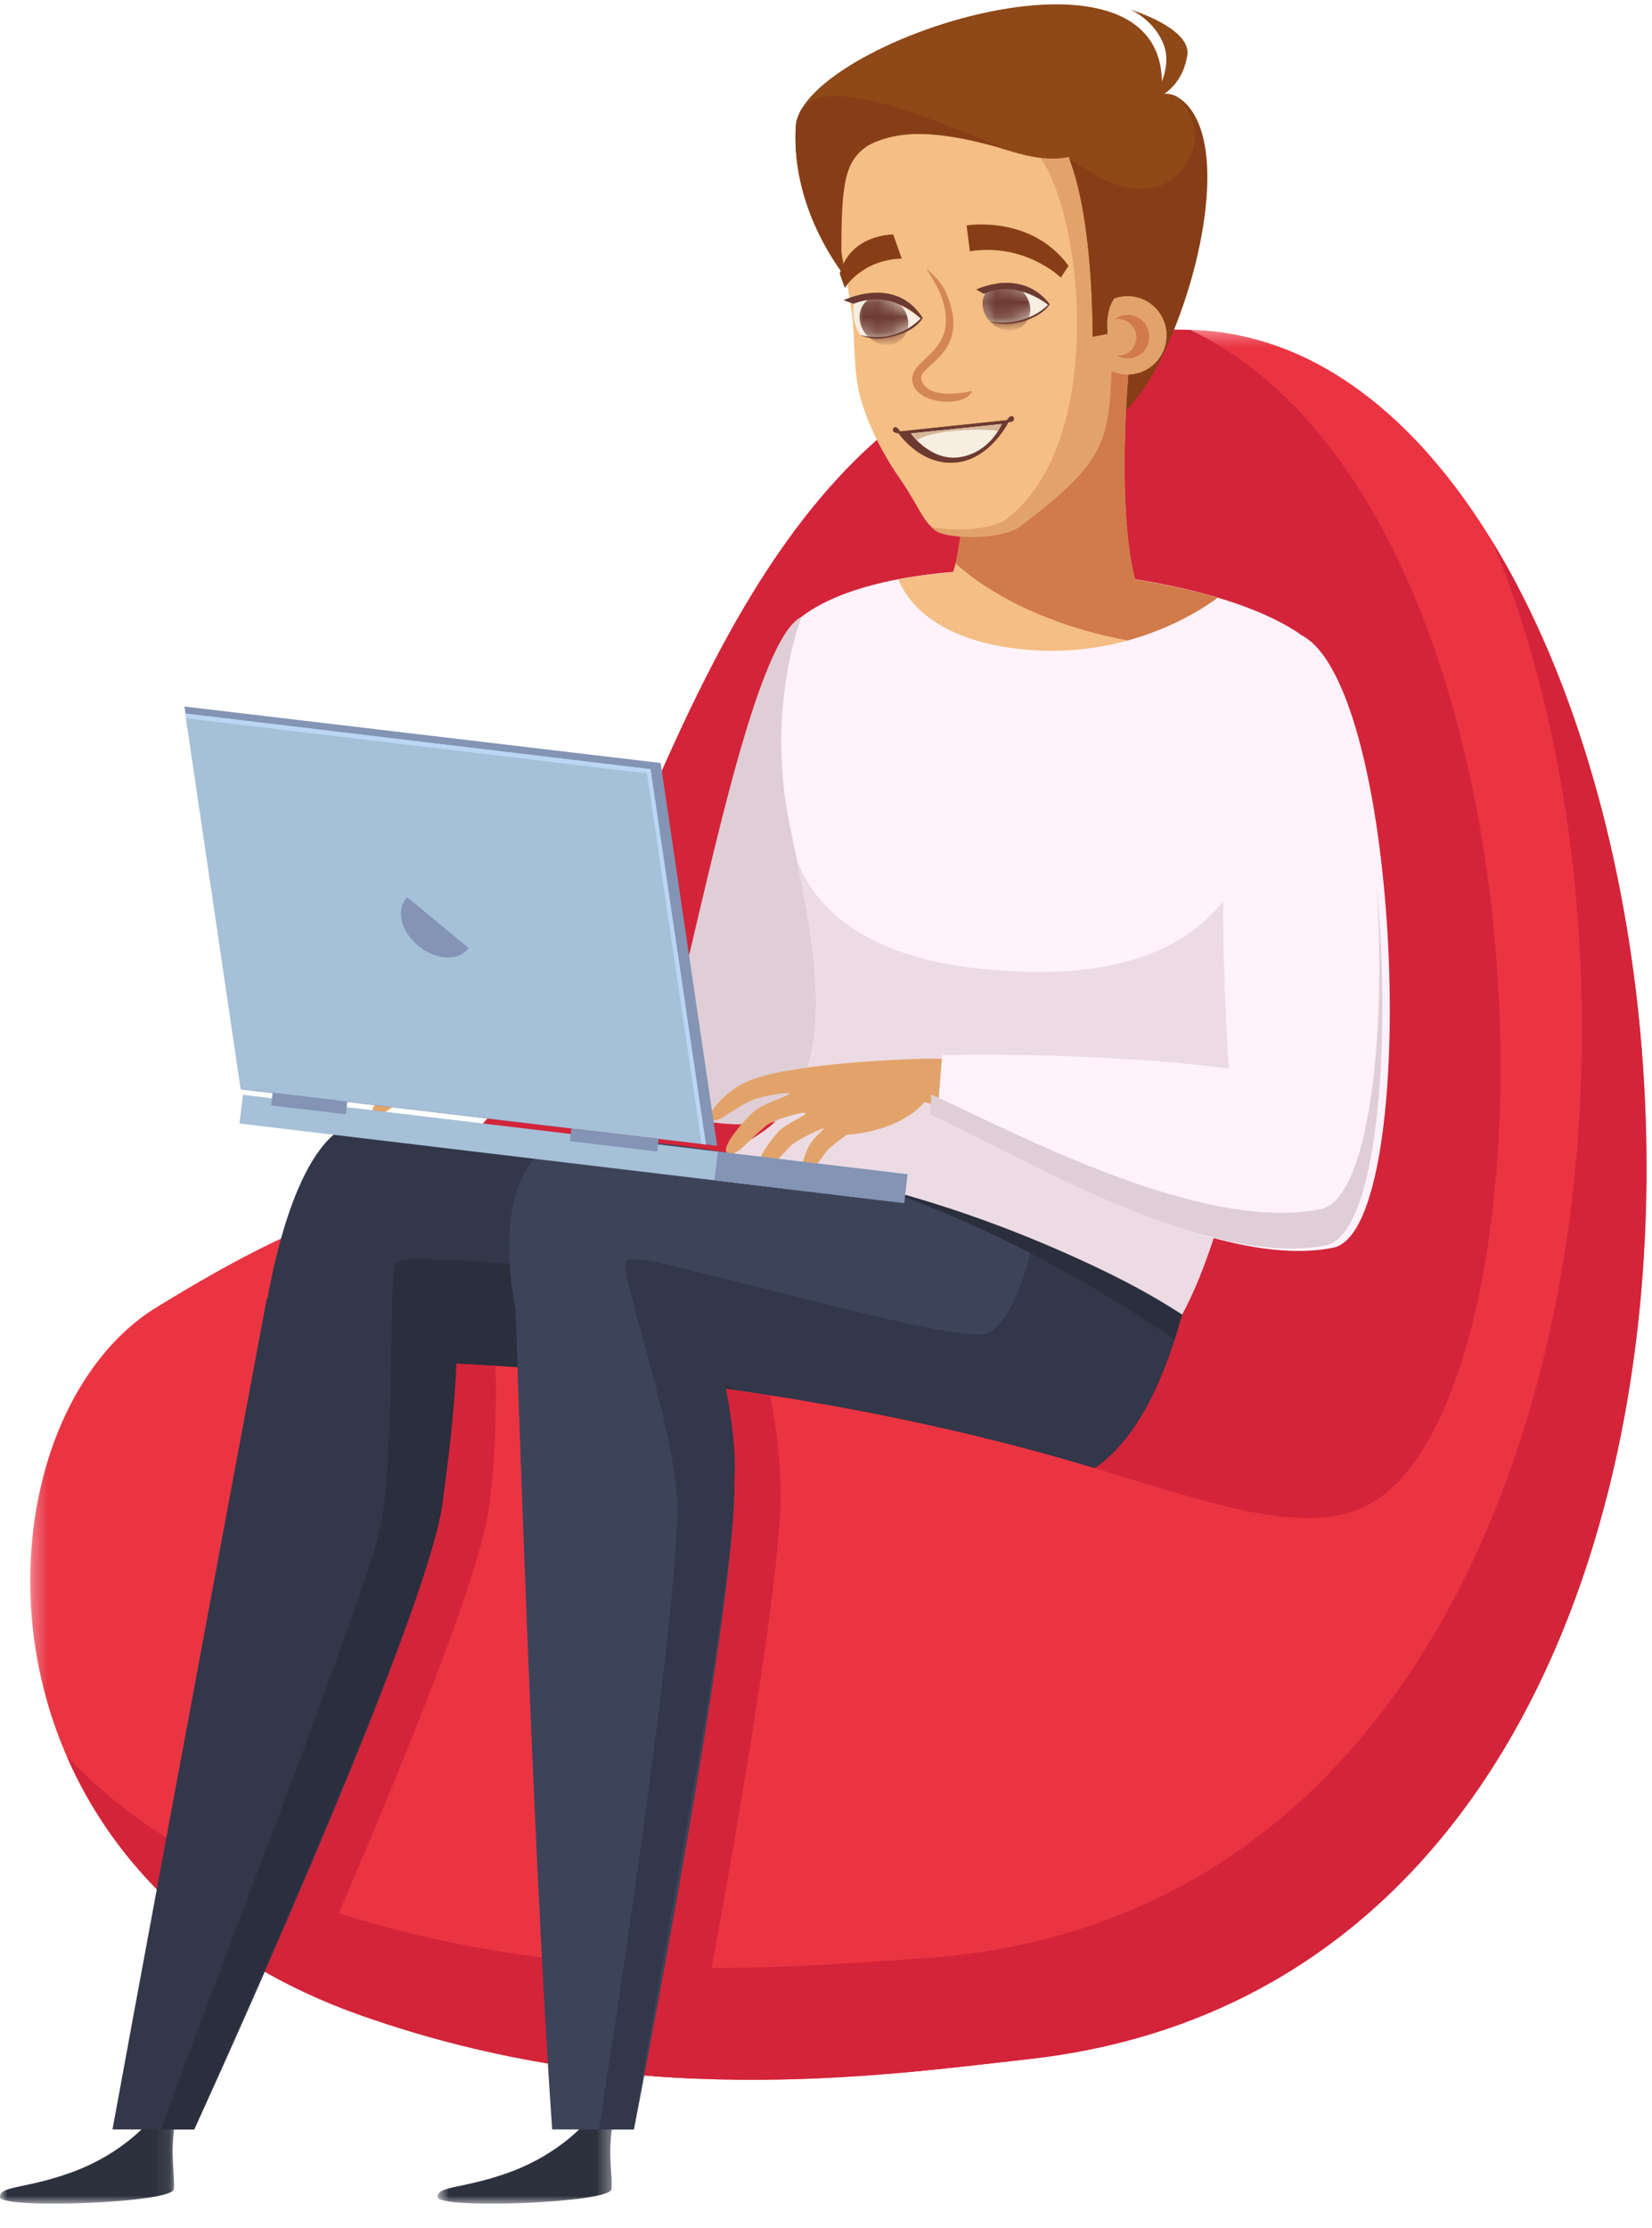<?xml version="1.0" encoding="UTF-8"?>
<svg width="112px" height="151px" viewBox="0 0 112 151" version="1.1" xmlns="http://www.w3.org/2000/svg" xmlns:xlink="http://www.w3.org/1999/xlink">
    <title>t4</title>
    <defs>
        <polygon id="path-1" points="0.298 0.309 109.881 0.309 109.881 118.946 0.298 118.946"></polygon>
        <polygon id="path-3" points="0 0.628 11.911 0.628 11.911 7.029 0 7.029"></polygon>
        <polygon id="path-5" points="0.73 0.628 12.641 0.628 12.641 7.029 0.73 7.029"></polygon>
        <path d="M0.222,0.666 C0.124,1.564 0.302,2.262 0.708,2.786 L0.708,2.786 C2.12,3.108 3.738,2.848 5.206,1.512 L5.206,1.512 C3.718,0.426 2.59,0.116 1.788,0.116 L1.788,0.116 C0.716,0.116 0.222,0.666 0.222,0.666" id="path-7"></path>
        <path d="M0.884,0.524 C0.766,1.444 0.934,2.162 1.338,2.708 L1.338,2.708 C2.778,3.064 4.186,2.894 5.418,1.596 L5.418,1.596 C3.828,0.38 2.748,0.048 2.04,0.048 L2.04,0.048 C1.192,0.048 0.884,0.524 0.884,0.524" id="path-9"></path>
    </defs>
    <g id="Page-1" stroke="none" stroke-width="1" fill="none" fill-rule="evenodd">
        <g id="hiring" transform="translate(-278, -1539)">
            <g id="Group" transform="translate(165, 1501)">
                <g id="service1">
                    <g id="Path-2">
                        <g id="t4" transform="translate(113, 38)">
                            <g id="Group-112">
                                <g id="Group-3" transform="translate(1.75, 22.033)">
                                    <mask id="mask-2" fill="white">
                                        <use xlink:href="#path-1"></use>
                                    </mask>
                                    <g id="Clip-2"></g>
                                    <path d="M8.868,66.576 C19.722,59.914 20.387,61.318 27.921,56.759 C42.661,47.841 43.426,-0.727 79.033,0.326 C116.126,1.42 127.874,110.807 68.018,117.537 C57.44,118.727 41.173,121.074 22.777,114.595 C-5.095,104.781 -3.67,74.271 8.868,66.576" id="Fill-1" fill="#EA3442" mask="url(#mask-2)"></path>
                                </g>
                                <path d="M80.692,22.36 C46.04,21.42 44.449,67.535 30.712,78.054 C28.579,83.596 27.373,87.204 27.373,87.204 C27.373,87.204 66.818,97.414 74.15,99.517 C81.479,101.621 88.327,104.331 92.737,102.016 C106.263,94.917 106.263,34.626 80.692,22.36" id="Fill-4" fill="#D3243A"></path>
                                <path d="M101.179,36.714 C114.852,69.413 106.86,129.827 62.565,132.742 C51.941,133.444 35.587,135.037 17.506,127.717 C12.017,125.494 7.759,122.489 4.534,119.055 C7.691,126.298 14.029,132.932 24.527,136.628 C42.923,143.107 59.19,140.759 69.768,139.57 C116.378,134.329 119.565,66.844 101.179,36.714" id="Fill-6" fill="#D3243A"></path>
                                <path d="M33.457,68.727 C33.457,68.727 29.964,69.251 26.828,70.327 C26,70.61 23.528,71.903 23.806,72.388 C24.088,72.873 25.699,71.558 26.377,71.367 C27.234,71.124 27.943,70.894 28.079,71.005 C28.216,71.116 26.951,71.451 26.268,71.878 C25.586,72.305 23.634,73.514 24.088,74.027 C24.539,74.541 26.672,72.757 27.224,72.558 C28.125,72.232 29.086,71.706 29.409,71.834 C29.768,71.975 28.113,72.516 27.516,72.957 C26.921,73.397 24.777,75.077 25.328,75.516 C25.881,75.955 27.661,74.043 28.419,73.62 C29.238,73.159 31.991,72.135 32.047,72.456 C32.103,72.767 32.012,73.303 31.429,73.658 C30.846,74.013 29.341,74.725 29.658,75.129 C29.927,75.472 32.034,74.569 32.827,74.054 C34.292,73.103 34.861,71.692 34.861,71.692 L38.704,71.766 L39.419,68.242 L33.457,68.727 Z" id="Fill-8" fill="#E2A36A"></path>
                                <path d="M74.62,28.838 C76.174,28.441 85.286,10.139 79.889,6.615 C77.135,4.814 73.608,12.914 73.608,12.914 C73.608,12.914 71.088,28.74 74.62,28.838" id="Fill-10" fill="#8F4817"></path>
                                <path d="M79.889,6.615 C84.986,9.947 79.028,27.936 74.903,28.667 C75.151,27.546 75.239,26.137 75.298,24.107 C75.242,22.993 75.185,21.959 75.125,20.975 L75.094,22.631 L74.07,22.833 C74.07,22.833 74.177,15.125 72.5,10.773 C73.372,11.454 78.13,14.795 80.44,11.064 C81.964,8.608 79.889,6.615 79.889,6.615" id="Fill-12" fill="#873E16"></path>
                                <path d="M54.337,41.812 C51.373,43.258 48.23,58.638 46.135,67.182 C46.135,67.182 42.731,67.314 35.136,68.361 L35.793,71.783 C35.793,71.783 46.849,77.8 53.379,75.816 C59.91,73.832 58.886,39.594 54.337,41.812" id="Fill-14" fill="#DFCED6"></path>
                                <path d="M44.861,79.983 C44.861,79.983 54.138,79.47 62.753,81.751 C72.497,84.333 80.136,89.107 80.136,89.107 C85.755,78.794 88.23,50.324 88.154,42.994 C81.179,38.139 60.926,36.728 54.337,41.811 C54.528,41.414 51.809,47.596 53.555,56.009 C55.193,63.908 57.043,71.896 52.332,76.253 C49.845,78.31 44.861,79.983 44.861,79.983" id="Fill-16" fill="#FFF2FA"></path>
                                <path d="M86.443,63.752 C85.823,59.927 84.971,57.412 84.971,57.412 C83.226,61.969 79.21,67.051 66.295,65.649 C57.753,64.721 54.95,60.812 54.022,58.266 C55.485,65.397 56.593,72.312 52.332,76.252 C51.707,76.769 50.926,77.261 50.106,77.707 C49.81,78.508 49.519,79.273 49.241,79.963 C52.739,80.06 57.851,80.454 62.753,81.751 C72.023,84.207 79.455,88.701 79.455,88.701 C79.46,88.704 79.462,88.704 79.467,88.708 C79.682,88.832 79.842,88.927 79.952,88.994 C79.961,88.999 79.962,89.001 79.969,89.006 C80.067,89.064 80.136,89.108 80.136,89.108 C83.489,82.958 85.505,70.71 86.443,63.752" id="Fill-18" fill="#ECDBE3"></path>
                                <g id="Group-22" transform="translate(0, 142.341)">
                                    <mask id="mask-4" fill="white">
                                        <use xlink:href="#path-3"></use>
                                    </mask>
                                    <g id="Clip-21"></g>
                                    <path d="M9.983,1.59 C9.983,1.59 8.276,3.618 5.044,4.837 C1.812,6.054 -0.043,5.781 0.001,6.595 C0.046,7.407 11.675,6.999 11.78,6.052 C11.885,5.106 11.496,3.753 11.869,1.59 C12.242,-0.575 9.983,1.59 9.983,1.59" id="Fill-20" fill="#2D313D" mask="url(#mask-4)"></path>
                                </g>
                                <g id="Group-25" transform="translate(28.941, 142.341)">
                                    <mask id="mask-6" fill="white">
                                        <use xlink:href="#path-5"></use>
                                    </mask>
                                    <g id="Clip-24"></g>
                                    <path d="M10.713,1.59 C10.713,1.59 9.007,3.618 5.776,4.837 C2.542,6.054 0.687,5.781 0.731,6.595 C0.776,7.407 12.405,6.999 12.51,6.052 C12.615,5.106 12.225,3.753 12.599,1.59 C12.972,-0.575 10.713,1.59 10.713,1.59" id="Fill-23" fill="#2D313D" mask="url(#mask-6)"></path>
                                </g>
                                <path d="M51.895,80.589 C58.965,82.956 80.529,101.65 67.866,100.701 C45.088,98.993 18.019,88.741 18.019,88.741 C18.019,88.741 19.365,79.161 22.966,76.646 C25.978,74.544 44.827,78.222 51.895,80.589" id="Fill-26" fill="#323749"></path>
                                <path d="M48.676,80.666 L42.995,86.504 C42.995,86.504 27.382,84.599 26.669,85.792 C25.957,86.986 26.841,98.468 25.772,103.629 C24.848,108.085 13.142,137.942 10.935,144.34 L13.161,144.34 C13.161,144.34 28.869,110.148 29.993,101.928 C30.605,97.456 30.952,96.496 30.82,92.945 C30.82,92.945 57.263,101.095 69.961,100.701 C72.838,100.613 48.676,80.666 48.676,80.666" id="Fill-28" fill="#2A2E3D"></path>
                                <path d="M80.142,89.11 C79.473,91.512 78.574,93.849 77.385,95.443 L34.955,88.741 C34.955,88.741 33.257,81.258 36.504,78.297 C40.366,74.77 68.128,81.116 80.142,89.11" id="Fill-30" fill="#3D4359"></path>
                                <path d="M49.781,100.444 C49.662,95.972 49.937,96.701 49.017,93.733 C49.017,93.733 67.211,103.987 74.019,99.65 C77.792,97.244 79.468,91.51 80.137,89.108 L69.971,84.49 C69.971,84.49 68.963,89.279 67.035,90.354 C65.108,91.428 43.303,84.613 42.449,85.478 C41.593,86.346 45.231,94.835 45.875,100.963 C46.518,107.092 40.603,144.34 40.603,144.34 L40.606,144.34 L42.967,144.34 C42.967,144.34 50.004,108.667 49.781,100.444" id="Fill-32" fill="#323749"></path>
                                <path d="M19.361,92.296 C19.361,92.296 53.858,90.843 84.802,103.202 C84.802,103.202 31.22,117.765 19.361,92.296" id="Fill-34" fill="#EA3442"></path>
                                <path d="M20.5,92.266 C19.733,96.374 18.431,103.343 16.972,111.186 C16.128,118.959 15.582,125.851 15.293,131.959 C16.912,133.077 18.687,134.105 20.638,135.019 C25.375,124.259 32.396,107.675 33.135,102.277 C33.588,98.961 33.67,95.522 33.609,92.585 C27.227,92.202 22.538,92.227 20.5,92.266" id="Fill-36" fill="#D3243A"></path>
                                <path d="M40.291,140.318 C42.535,140.599 44.724,140.786 46.845,140.88 C48.641,131.474 53.1,107.367 52.923,100.795 C52.865,98.635 52.59,96.528 52.221,94.586 C47.181,93.797 42.442,93.267 38.221,92.913 C38.524,101.902 39.343,124.817 40.291,140.318" id="Fill-38" fill="#D3243A"></path>
                                <path d="M18.083,88.04 C18.083,88.04 11.087,125.451 7.627,144.341 L13.161,144.341 C13.161,144.341 28.867,110.149 29.994,101.927 C31.117,93.706 29.973,84.666 29.973,84.666 L18.083,88.04 Z" id="Fill-40" fill="#323749"></path>
                                <path d="M34.954,88.741 C34.954,88.741 36.108,125.452 37.436,144.341 L42.968,144.341 C42.968,144.341 50.004,108.666 49.782,100.444 C49.562,92.222 46.24,84.667 46.24,84.667 C42.014,84.483 38.281,85.938 34.954,88.741" id="Fill-42" fill="#3D4359"></path>
                                <path d="M49.781,100.444 L49.781,100.43 C50.194,95.443 47.184,86.221 47.184,86.221 C47.184,86.221 42.949,84.979 42.449,85.478 C41.947,85.98 45.307,95.543 45.875,100.963 C46.518,107.092 40.603,144.34 40.603,144.34 L40.606,144.34 L42.967,144.34 C42.967,144.34 43.271,142.59 43.725,139.836 C45.083,131.577 49.948,106.611 49.781,100.444" id="Fill-44" fill="#323749"></path>
                                <path d="M30.429,85.452 C30.429,85.452 27.403,85.126 26.854,85.586 C26.306,86.045 26.841,98.467 25.77,103.63 C24.848,108.085 13.142,137.941 10.934,144.341 L13.16,144.341 C16.025,137.637 29.017,109.058 29.993,101.927 C30.705,96.72 31.558,89.584 30.429,85.452" id="Fill-46" fill="#2A2E3D"></path>
                                <path d="M58.832,80.326 C58.832,80.326 69.929,82.773 80.137,89.108 L79.624,90.803 C79.624,90.803 69.507,83.569 58.832,80.326" id="Fill-48" fill="#2A2E3D"></path>
                                <path d="M76.537,24.824 C76.537,24.824 75.592,34.85 77.078,39.73 L64.497,39.081 C64.497,39.081 65.357,37.486 65.404,31.177 C65.467,22.359 76.537,24.824 76.537,24.824" id="Fill-50" fill="#F4BE84"></path>
                                <path d="M62.674,71.76 C62.674,71.76 57.065,71.904 53.777,72.524 C53.777,72.524 51.687,72.744 50.198,73.535 C49.383,73.969 47.925,75.306 48.226,75.801 C48.529,76.297 49.433,75.331 50.797,74.656 C51.567,74.276 53.437,74.004 53.511,74.127 C53.586,74.246 51.939,74.728 51.253,75.227 C50.678,75.645 48.866,77.715 49.267,78.093 C49.801,78.603 50.399,77.597 51.969,76.276 C52.531,75.872 54.514,75.297 54.61,75.452 C54.704,75.605 53.201,76.19 52.715,76.764 C52.226,77.336 50.975,78.973 51.462,79.367 C51.946,79.761 52.748,78.478 53.607,77.666 C54.071,77.227 55.8,76.438 55.863,76.478 C55.928,76.515 55.198,77.047 54.869,77.631 C54.543,78.214 54.081,79.659 54.484,79.771 C54.886,79.882 55.128,79.202 56.022,78.06 C56.299,77.706 57.405,76.916 57.405,76.916 C57.405,76.916 60.863,76.798 62.695,74.694 C62.695,74.694 63.652,72.092 62.674,71.76" id="Fill-52" fill="#E2A36A"></path>
                                <path d="M62.695,74.694 L67.757,76.448 L68.368,71.804 L62.674,71.76 C62.674,71.76 61.561,73.86 62.695,74.694" id="Fill-54" fill="#E2A36A"></path>
                                <path d="M60.912,39.276 C61.318,40.339 63.073,43.5 69.699,44.047 C76.473,44.604 81.252,41.483 82.551,40.52 C76.219,38.629 67.413,38.035 60.912,39.276" id="Fill-56" fill="#F4BE84"></path>
                                <path d="M87.762,42.864 C95.093,44.967 96.489,83.35 90.38,84.575 C82.372,86.183 69.569,78.486 63.544,75.725 L63.874,71.52 C63.874,71.52 74.541,71.257 83.312,72.439 C83.312,72.439 80.984,40.92 87.762,42.864" id="Fill-58" fill="#FFF2FA"></path>
                                <path d="M82.551,40.52 C80.84,40.008 78.941,39.602 76.965,39.29 C75.653,34.276 76.536,24.824 76.536,24.824 C76.536,24.824 73.525,24.165 70.63,24.778 C68.6,26.711 66.638,29.045 65.392,31.649 C65.342,35.246 65.025,37.207 64.783,38.188 C66.194,39.472 69.836,42.165 76.447,43.414 C79.588,42.549 81.744,41.117 82.551,40.52" id="Fill-60" fill="#D17A4A"></path>
                                <polygon id="Fill-62" fill="#8394B4" points="16.335 73.84 48.622 77.669 44.792 51.719 12.504 47.89"></polygon>
                                <polygon id="Fill-64" fill="#A5C0D7" points="16.238 76.156 61.297 81.544 61.528 79.595 16.469 74.208"></polygon>
                                <polygon id="Fill-66" fill="#A5C0D7" points="16.316 73.804 47.856 77.575 44.101 52.138 12.561 48.365"></polygon>
                                <path d="M27.225,62.34 C27.48,63.588 28.758,64.725 30.077,64.883 C31.397,65.041 32.259,64.159 32.002,62.911 C31.748,61.665 30.469,60.527 29.151,60.368 C27.832,60.21 26.969,61.094 27.225,62.34" id="Fill-68" fill="#8394B4"></path>
                                <polygon id="Fill-70" fill="#A5C0D7" points="47.857 77.576 44.102 52.137 12.561 48.366"></polygon>
                                <polygon id="Fill-72" fill="#8394B4" points="48.438 80.007 61.297 81.545 61.528 79.596 48.669 78.059"></polygon>
                                <polygon id="Fill-74" fill="#8394B4" points="38.639 77.349 44.556 78.056 44.657 77.2 38.74 76.492"></polygon>
                                <polygon id="Fill-76" fill="#8394B4" points="18.383 74.926 23.448 75.532 23.549 74.675 18.485 74.07"></polygon>
                                <polygon id="Fill-78" fill="#BAD6F2" points="43.856 52.426 12.608 48.688 12.561 48.365 44.101 52.138 47.857 77.576 47.565 77.541"></polygon>
                                <path d="M57.52,19.027 C57.52,19.027 53.601,14.506 53.951,8.571 C54.301,2.639 81.999,-6.327 78.465,7.962 C78.465,7.962 65.582,24.698 57.52,19.027" id="Fill-80" fill="#8F4817"></path>
                                <path d="M75.298,24.107 C75.106,30.676 74.675,30.553 69.415,35.218 C68.288,36.22 64.613,36.508 63.594,36.002 C62.574,35.496 62.448,34.523 60.973,32.396 C59.305,29.992 58.344,27.462 58.134,26.04 C57.856,24.14 57.947,22.833 57.784,21.482 C57.473,18.883 56.782,16.591 56.631,13.605 C56.482,10.662 59.818,8.513 64.238,8.26 C74.355,7.685 74.675,11.929 75.298,24.107" id="Fill-82" fill="#F4BE84"></path>
                                <path d="M68.22,35.19 C75.554,29.64 73.144,12.206 69.788,9.927 C76.228,10.64 75.585,16.736 75.354,25.481 C75.151,30.246 74.544,31.613 69.14,35.701 C67.983,36.576 64.431,36.578 63.491,36.016 C63.344,35.928 63.225,35.82 63.118,35.703 C64.473,36.044 67.227,35.942 68.22,35.19" id="Fill-84" fill="#E2A36A"></path>
                                <path d="M62.804,18.217 C62.804,18.217 63.796,18.994 64.151,19.874 C65.951,24.062 62.141,24.725 62.465,25.753 C62.934,27.25 65.882,26.498 65.882,26.498 C65.648,27.556 62.331,27.531 61.894,26.009 C61.38,24.217 65.249,24.059 63.814,20.071 C63.569,19.388 62.804,18.217 62.804,18.217" id="Fill-86" fill="#D38753"></path>
                                <path d="M75.146,20.016 L75.094,22.631 L74.07,22.834 C74.07,22.834 74.238,11.022 70.979,8.386 C70.979,8.386 75.452,7.542 75.146,20.016" id="Fill-88" fill="#8F4817"></path>
                                <path d="M74.155,9.532 C74.155,9.532 73.147,11.788 68.27,10.166 C57.957,6.74 56.601,12.453 56.601,12.453 C56.601,12.453 57.602,0.05 74.155,9.532" id="Fill-90" fill="#8F4817"></path>
                                <path d="M57.053,18.423 C56.028,17.01 53.676,13.232 53.952,8.572 C53.971,8.219 54.094,7.855 54.29,7.486 C56.124,4.402 66.379,9.565 68.806,10.329 C63.49,8.654 60.674,8.869 58.99,9.765 C57.214,10.904 56.988,12.285 57.053,18.423" id="Fill-92" fill="#873E16"></path>
                                <path d="M71.923,18.818 C71.923,18.818 69.501,16.442 65.754,17.033 L65.532,15.282 C65.532,15.282 69.895,14.537 72.446,18.02 L71.923,18.818 Z" id="Fill-94" fill="#873E16"></path>
                                <path d="M57.274,19.523 C57.274,19.523 58.374,17.627 61.134,17.525 L60.558,15.896 C60.558,15.896 57.655,15.852 56.931,18.55 L57.274,19.523 Z" id="Fill-96" fill="#873E16"></path>
                                <path d="M73.839,23.194 C74.094,24.638 75.468,25.603 76.907,25.348 C78.347,25.092 79.308,23.712 79.052,22.266 C78.798,20.82 77.425,19.857 75.984,20.112 C74.544,20.368 73.583,21.748 73.839,23.194" id="Fill-98" fill="#E2A36A"></path>
                                <path d="M76.076,24.086 C76.746,23.93 77.163,23.259 77.009,22.586 C76.856,21.928 76.216,21.524 75.563,21.647 C75.722,21.526 75.906,21.433 76.113,21.385 C76.905,21.201 77.695,21.696 77.877,22.491 C78.06,23.285 77.569,24.078 76.776,24.262 C76.401,24.348 76.03,24.273 75.721,24.095 C75.836,24.104 75.955,24.114 76.076,24.086" id="Fill-100" fill="#D17A4A"></path>
                                <path d="M75.625,20.112 C75.15,20.73 74.989,21.581 75.093,22.632 L74.069,22.834 C74.069,22.834 74.177,15.125 72.501,10.774 C72.753,10.97 74.58,12.053 75.334,12.475 C75.964,15.536 75.621,17.073 75.625,20.112" id="Fill-102" fill="#873E16"></path>
                                <path d="M78.13,6.759 C78.13,6.759 79.532,4.821 78.919,3.097 C78.309,1.375 76.644,0.651 76.644,0.651 C76.644,0.651 80.881,1.93 80.484,3.814 C80.057,6.258 78.13,6.759 78.13,6.759" id="Fill-104" fill="#8F4817"></path>
                                <path d="M71.176,20.615 C71.176,20.615 70.837,21.247 69.662,21.683 C68.71,22.036 67.706,22.036 67.12,21.778 L71.176,20.615 Z" id="Fill-106" fill="#6D3A31"></path>
                                <path d="M71.055,20.659 C68.022,18.431 66.694,19.916 66.694,19.916 C66.608,20.705 66.764,21.316 67.119,21.779 C68.355,22.06 70.052,21.682 71.055,20.659" id="Fill-108" fill="#F7EEE2"></path>
                                <path d="M66.189,19.623 C66.189,19.623 69.264,18.112 71.177,20.631 L71.054,20.66 C71.054,20.66 68.928,18.89 66.693,19.916 L66.189,19.623 Z" id="Fill-110" fill="#6D3A31"></path>
                            </g>
                            <g id="Group-115" transform="translate(66, 19)">
                                <mask id="mask-8" fill="white">
                                    <use xlink:href="#path-7"></use>
                                </mask>
                                <g id="Clip-114"></g>
                                <path d="M3.842,1.813 C3.946,2.703 3.31,3.411 2.422,3.395 C1.536,3.379 0.73,2.645 0.628,1.755 C0.522,0.863 1.156,0.155 2.046,0.173 C2.934,0.189 3.736,0.923 3.842,1.813" id="Fill-113" fill="#6D3A31" mask="url(#mask-8)"></path>
                            </g>
                            <g id="Group-122" transform="translate(57, 19)">
                                <path d="M5.561,2.546 C5.561,2.546 5.169,3.314 3.895,3.702 C2.761,4.05 2.019,4.02 1.339,3.708 L5.561,2.546 Z" id="Fill-116" fill="#6D3A31"></path>
                                <path d="M5.418,2.597 C1.922,-0.077 0.884,1.525 0.884,1.525 C0.766,2.445 0.934,3.161 1.338,3.709 C2.778,4.065 4.216,3.763 5.418,2.597" id="Fill-118" fill="#F7EEE2"></path>
                                <path d="M0.192,1.354 C0.192,1.354 3.704,-0.4 5.562,2.564 L5.418,2.596 C5.418,2.596 3.528,0.564 0.866,1.588 L0.192,1.354 Z" id="Fill-120" fill="#6D3A31"></path>
                            </g>
                            <g id="Group-125" transform="translate(57, 20)">
                                <mask id="mask-10" fill="white">
                                    <use xlink:href="#path-9"></use>
                                </mask>
                                <g id="Clip-124"></g>
                                <path d="M4.571,1.778 C4.659,2.692 3.993,3.404 3.083,3.37 C2.175,3.332 1.365,2.564 1.279,1.65 C1.191,0.736 1.857,0.022 2.767,0.06 C3.675,0.094 4.483,0.864 4.571,1.778" id="Fill-123" fill="#6D3A31" mask="url(#mask-10)"></path>
                            </g>
                            <g id="Group-140" transform="translate(59, 27)">
                                <path d="M34.329,32.924 C35.013,43.331 33.792,54.302 30.531,54.957 C22.565,56.56 10.21,49.983 4.15,47.187 L4.045,48.542 C10.069,51.312 22.872,59.027 30.88,57.415 C34.334,56.722 35.386,44.125 34.329,32.924" id="Fill-126" fill="#DFCED6"></path>
                                <path d="M9.251,1.579 C9.295,1.671 9.577,1.604 9.659,1.554 C9.745,1.505 9.776,1.392 9.729,1.303 C9.683,1.211 9.578,1.177 9.493,1.229 C9.409,1.276 9.206,1.489 9.251,1.579" id="Fill-128" fill="#6D3A31"></path>
                                <path d="M2.026,2.333 C1.978,2.423 1.702,2.347 1.62,2.296 C1.537,2.243 1.508,2.13 1.555,2.042 C1.606,1.952 1.711,1.924 1.795,1.975 C1.877,2.026 2.075,2.245 2.026,2.333" id="Fill-130" fill="#6D3A31"></path>
                                <path d="M9.453,1.459 L1.84,2.26 C1.84,2.26 3.324,4.556 5.762,4.353 C8.2,4.147 9.453,1.459 9.453,1.459" id="Fill-132" fill="#9A6335"></path>
                                <path d="M9.453,1.459 L1.84,2.26 C1.84,2.26 3.324,4.556 5.762,4.353 C8.2,4.147 9.453,1.459 9.453,1.459" id="Fill-134" fill="#6D3A31"></path>
                                <path d="M8.915,1.741 L2.751,2.379 C2.751,2.379 4.146,4.357 6.17,3.973 C8.192,3.589 8.915,1.741 8.915,1.741" id="Fill-136" fill="#F7EEE2"></path>
                                <path d="M8.915,1.741 L2.751,2.379 L3.145,2.835 C3.145,2.835 3.769,2.365 5.798,2.197 C7.826,2.026 8.664,2.213 8.664,2.213 C8.664,2.213 8.846,1.88 8.915,1.741" id="Fill-138" fill="#D5B698"></path>
                            </g>
                        </g>
                    </g>
                </g>
            </g>
        </g>
    </g>
</svg>